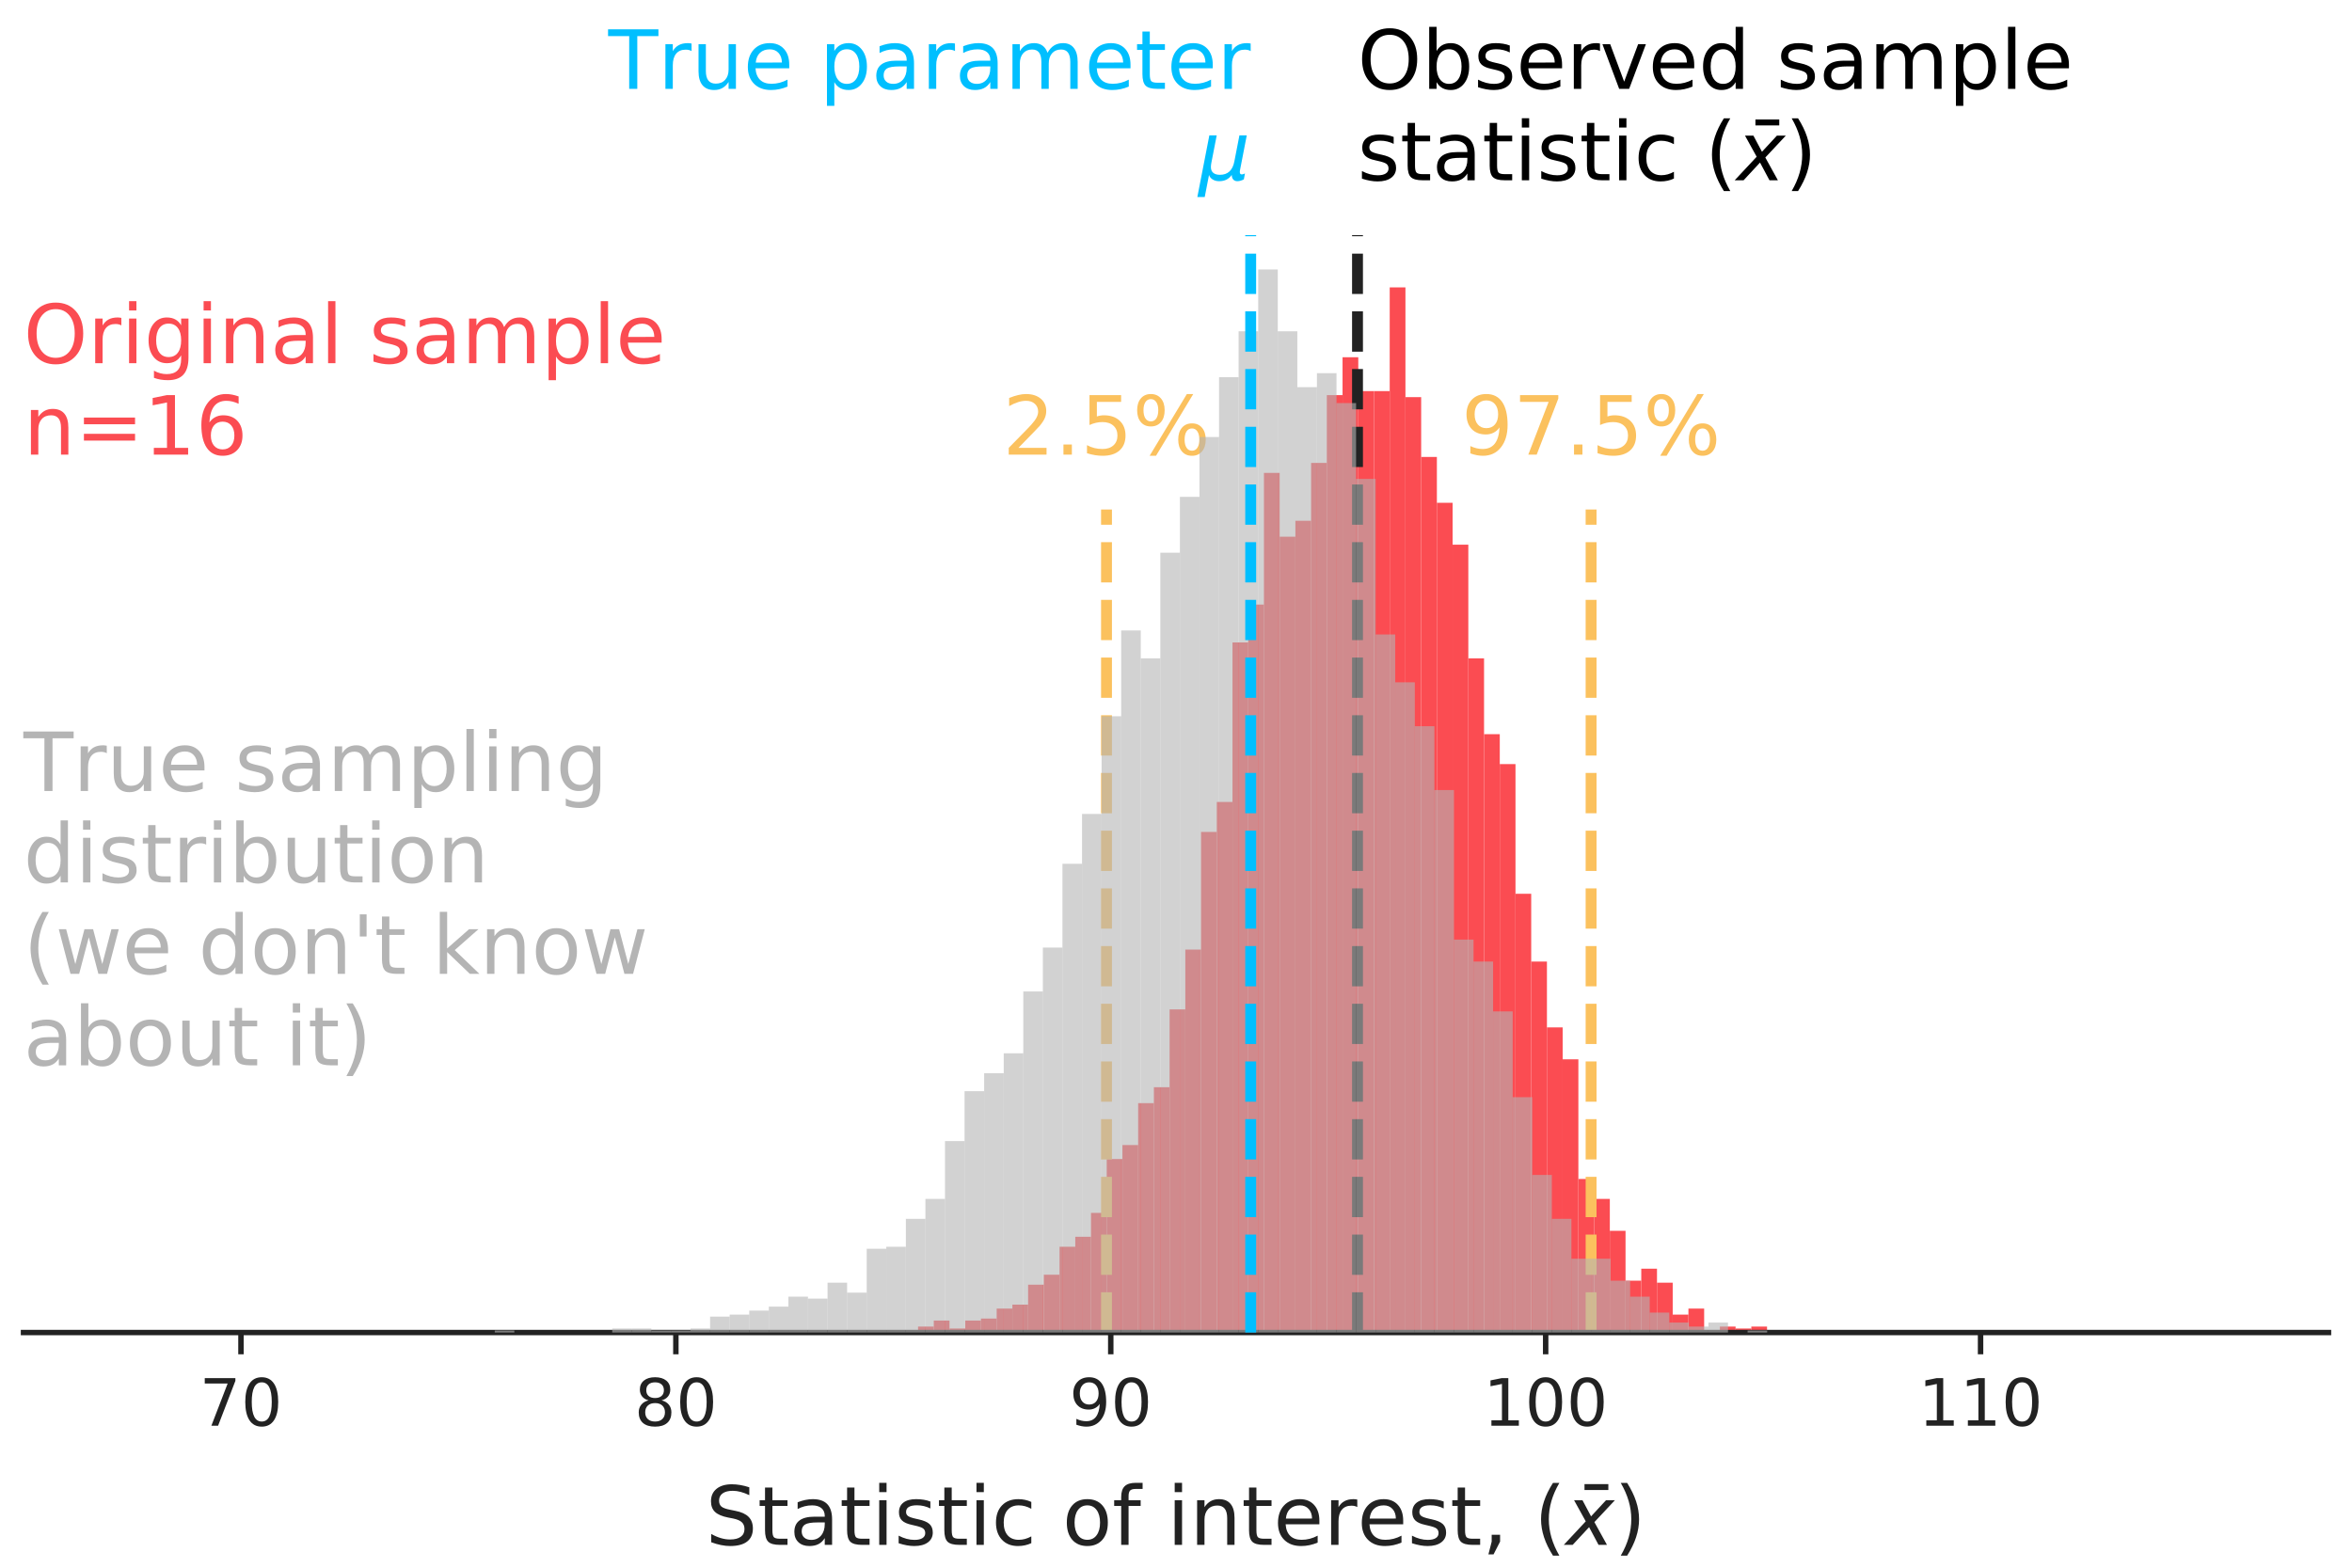 <?xml version="1.0" encoding="utf-8" standalone="no"?>
<!DOCTYPE svg PUBLIC "-//W3C//DTD SVG 1.1//EN"
  "http://www.w3.org/Graphics/SVG/1.1/DTD/svg11.dtd">
<!-- Created with matplotlib (http://matplotlib.org/) -->
<svg height="288pt" version="1.1" viewBox="0 0 432 288" width="432pt" xmlns="http://www.w3.org/2000/svg" xmlns:xlink="http://www.w3.org/1999/xlink">
 <defs>
  <style type="text/css">
*{stroke-linecap:butt;stroke-linejoin:round;}
  </style>
 </defs>
 <g id="figure_1">
  <g id="patch_1">
   <path d="M 0 288 
L 432 288 
L 432 0 
L 0 0 
z
" style="fill:none;"/>
  </g>
  <g id="axes_1">
   <g id="patch_2">
    <path d="M 4.32 244.8 
L 427.68 244.8 
L 427.68 43.2 
L 4.32 43.2 
z
" style="fill:none;"/>
   </g>
   <g id="patch_3">
    <path clip-path="url(#p4eb3bd56d0)" d="M 168.623 244.8 
L 171.511 244.8 
L 171.511 243.701 
L 168.623 243.701 
z
" style="fill:#fb4c52;"/>
   </g>
   <g id="patch_4">
    <path clip-path="url(#p4eb3bd56d0)" d="M 171.511 244.8 
L 174.399 244.8 
L 174.399 242.602 
L 171.511 242.602 
z
" style="fill:#fb4c52;"/>
   </g>
   <g id="patch_5">
    <path clip-path="url(#p4eb3bd56d0)" d="M 174.399 244.8 
L 177.286 244.8 
L 177.286 244.067 
L 174.399 244.067 
z
" style="fill:#fb4c52;"/>
   </g>
   <g id="patch_6">
    <path clip-path="url(#p4eb3bd56d0)" d="M 177.286 244.8 
L 180.174 244.8 
L 180.174 242.602 
L 177.286 242.602 
z
" style="fill:#fb4c52;"/>
   </g>
   <g id="patch_7">
    <path clip-path="url(#p4eb3bd56d0)" d="M 180.174 244.8 
L 183.062 244.8 
L 183.062 242.235 
L 180.174 242.235 
z
" style="fill:#fb4c52;"/>
   </g>
   <g id="patch_8">
    <path clip-path="url(#p4eb3bd56d0)" d="M 183.062 244.8 
L 185.949 244.8 
L 185.949 240.403 
L 183.062 240.403 
z
" style="fill:#fb4c52;"/>
   </g>
   <g id="patch_9">
    <path clip-path="url(#p4eb3bd56d0)" d="M 185.949 244.8 
L 188.837 244.8 
L 188.837 239.67 
L 185.949 239.67 
z
" style="fill:#fb4c52;"/>
   </g>
   <g id="patch_10">
    <path clip-path="url(#p4eb3bd56d0)" d="M 188.837 244.8 
L 191.725 244.8 
L 191.725 236.006 
L 188.837 236.006 
z
" style="fill:#fb4c52;"/>
   </g>
   <g id="patch_11">
    <path clip-path="url(#p4eb3bd56d0)" d="M 191.725 244.8 
L 194.613 244.8 
L 194.613 234.174 
L 191.725 234.174 
z
" style="fill:#fb4c52;"/>
   </g>
   <g id="patch_12">
    <path clip-path="url(#p4eb3bd56d0)" d="M 194.613 244.8 
L 197.5 244.8 
L 197.5 229.044 
L 194.613 229.044 
z
" style="fill:#fb4c52;"/>
   </g>
   <g id="patch_13">
    <path clip-path="url(#p4eb3bd56d0)" d="M 197.5 244.8 
L 200.388 244.8 
L 200.388 227.212 
L 197.5 227.212 
z
" style="fill:#fb4c52;"/>
   </g>
   <g id="patch_14">
    <path clip-path="url(#p4eb3bd56d0)" d="M 200.388 244.8 
L 203.276 244.8 
L 203.276 222.815 
L 200.388 222.815 
z
" style="fill:#fb4c52;"/>
   </g>
   <g id="patch_15">
    <path clip-path="url(#p4eb3bd56d0)" d="M 203.276 244.8 
L 206.163 244.8 
L 206.163 212.922 
L 203.276 212.922 
z
" style="fill:#fb4c52;"/>
   </g>
   <g id="patch_16">
    <path clip-path="url(#p4eb3bd56d0)" d="M 206.163 244.8 
L 209.051 244.8 
L 209.051 210.357 
L 206.163 210.357 
z
" style="fill:#fb4c52;"/>
   </g>
   <g id="patch_17">
    <path clip-path="url(#p4eb3bd56d0)" d="M 209.051 244.8 
L 211.939 244.8 
L 211.939 202.663 
L 209.051 202.663 
z
" style="fill:#fb4c52;"/>
   </g>
   <g id="patch_18">
    <path clip-path="url(#p4eb3bd56d0)" d="M 211.939 244.8 
L 214.826 244.8 
L 214.826 199.731 
L 211.939 199.731 
z
" style="fill:#fb4c52;"/>
   </g>
   <g id="patch_19">
    <path clip-path="url(#p4eb3bd56d0)" d="M 214.826 244.8 
L 217.714 244.8 
L 217.714 185.441 
L 214.826 185.441 
z
" style="fill:#fb4c52;"/>
   </g>
   <g id="patch_20">
    <path clip-path="url(#p4eb3bd56d0)" d="M 217.714 244.8 
L 220.602 244.8 
L 220.602 174.449 
L 217.714 174.449 
z
" style="fill:#fb4c52;"/>
   </g>
   <g id="patch_21">
    <path clip-path="url(#p4eb3bd56d0)" d="M 220.602 244.8 
L 223.489 244.8 
L 223.489 152.831 
L 220.602 152.831 
z
" style="fill:#fb4c52;"/>
   </g>
   <g id="patch_22">
    <path clip-path="url(#p4eb3bd56d0)" d="M 223.489 244.8 
L 226.377 244.8 
L 226.377 147.334 
L 223.489 147.334 
z
" style="fill:#fb4c52;"/>
   </g>
   <g id="patch_23">
    <path clip-path="url(#p4eb3bd56d0)" d="M 226.377 244.8 
L 229.265 244.8 
L 229.265 118.021 
L 226.377 118.021 
z
" style="fill:#fb4c52;"/>
   </g>
   <g id="patch_24">
    <path clip-path="url(#p4eb3bd56d0)" d="M 229.265 244.8 
L 232.152 244.8 
L 232.152 111.06 
L 229.265 111.06 
z
" style="fill:#fb4c52;"/>
   </g>
   <g id="patch_25">
    <path clip-path="url(#p4eb3bd56d0)" d="M 232.152 244.8 
L 235.04 244.8 
L 235.04 86.876 
L 232.152 86.876 
z
" style="fill:#fb4c52;"/>
   </g>
   <g id="patch_26">
    <path clip-path="url(#p4eb3bd56d0)" d="M 235.04 244.8 
L 237.928 244.8 
L 237.928 98.602 
L 235.04 98.602 
z
" style="fill:#fb4c52;"/>
   </g>
   <g id="patch_27">
    <path clip-path="url(#p4eb3bd56d0)" d="M 237.928 244.8 
L 240.816 244.8 
L 240.816 95.67 
L 237.928 95.67 
z
" style="fill:#fb4c52;"/>
   </g>
   <g id="patch_28">
    <path clip-path="url(#p4eb3bd56d0)" d="M 240.816 244.8 
L 243.703 244.8 
L 243.703 85.044 
L 240.816 85.044 
z
" style="fill:#fb4c52;"/>
   </g>
   <g id="patch_29">
    <path clip-path="url(#p4eb3bd56d0)" d="M 243.703 244.8 
L 246.591 244.8 
L 246.591 72.586 
L 243.703 72.586 
z
" style="fill:#fb4c52;"/>
   </g>
   <g id="patch_30">
    <path clip-path="url(#p4eb3bd56d0)" d="M 246.591 244.8 
L 249.479 244.8 
L 249.479 65.624 
L 246.591 65.624 
z
" style="fill:#fb4c52;"/>
   </g>
   <g id="patch_31">
    <path clip-path="url(#p4eb3bd56d0)" d="M 249.479 244.8 
L 252.366 244.8 
L 252.366 71.853 
L 249.479 71.853 
z
" style="fill:#fb4c52;"/>
   </g>
   <g id="patch_32">
    <path clip-path="url(#p4eb3bd56d0)" d="M 252.366 244.8 
L 255.254 244.8 
L 255.254 71.853 
L 252.366 71.853 
z
" style="fill:#fb4c52;"/>
   </g>
   <g id="patch_33">
    <path clip-path="url(#p4eb3bd56d0)" d="M 255.254 244.8 
L 258.142 244.8 
L 258.142 52.8 
L 255.254 52.8 
z
" style="fill:#fb4c52;"/>
   </g>
   <g id="patch_34">
    <path clip-path="url(#p4eb3bd56d0)" d="M 258.142 244.8 
L 261.029 244.8 
L 261.029 72.953 
L 258.142 72.953 
z
" style="fill:#fb4c52;"/>
   </g>
   <g id="patch_35">
    <path clip-path="url(#p4eb3bd56d0)" d="M 261.029 244.8 
L 263.917 244.8 
L 263.917 83.945 
L 261.029 83.945 
z
" style="fill:#fb4c52;"/>
   </g>
   <g id="patch_36">
    <path clip-path="url(#p4eb3bd56d0)" d="M 263.917 244.8 
L 266.805 244.8 
L 266.805 92.373 
L 263.917 92.373 
z
" style="fill:#fb4c52;"/>
   </g>
   <g id="patch_37">
    <path clip-path="url(#p4eb3bd56d0)" d="M 266.805 244.8 
L 269.692 244.8 
L 269.692 100.067 
L 266.805 100.067 
z
" style="fill:#fb4c52;"/>
   </g>
   <g id="patch_38">
    <path clip-path="url(#p4eb3bd56d0)" d="M 269.692 244.8 
L 272.58 244.8 
L 272.58 120.953 
L 269.692 120.953 
z
" style="fill:#fb4c52;"/>
   </g>
   <g id="patch_39">
    <path clip-path="url(#p4eb3bd56d0)" d="M 272.58 244.8 
L 275.468 244.8 
L 275.468 134.876 
L 272.58 134.876 
z
" style="fill:#fb4c52;"/>
   </g>
   <g id="patch_40">
    <path clip-path="url(#p4eb3bd56d0)" d="M 275.468 244.8 
L 278.356 244.8 
L 278.356 140.373 
L 275.468 140.373 
z
" style="fill:#fb4c52;"/>
   </g>
   <g id="patch_41">
    <path clip-path="url(#p4eb3bd56d0)" d="M 278.356 244.8 
L 281.243 244.8 
L 281.243 164.189 
L 278.356 164.189 
z
" style="fill:#fb4c52;"/>
   </g>
   <g id="patch_42">
    <path clip-path="url(#p4eb3bd56d0)" d="M 281.243 244.8 
L 284.131 244.8 
L 284.131 176.647 
L 281.243 176.647 
z
" style="fill:#fb4c52;"/>
   </g>
   <g id="patch_43">
    <path clip-path="url(#p4eb3bd56d0)" d="M 284.131 244.8 
L 287.019 244.8 
L 287.019 188.739 
L 284.131 188.739 
z
" style="fill:#fb4c52;"/>
   </g>
   <g id="patch_44">
    <path clip-path="url(#p4eb3bd56d0)" d="M 287.019 244.8 
L 289.906 244.8 
L 289.906 194.602 
L 287.019 194.602 
z
" style="fill:#fb4c52;"/>
   </g>
   <g id="patch_45">
    <path clip-path="url(#p4eb3bd56d0)" d="M 289.906 244.8 
L 292.794 244.8 
L 292.794 216.586 
L 289.906 216.586 
z
" style="fill:#fb4c52;"/>
   </g>
   <g id="patch_46">
    <path clip-path="url(#p4eb3bd56d0)" d="M 292.794 244.8 
L 295.682 244.8 
L 295.682 220.25 
L 292.794 220.25 
z
" style="fill:#fb4c52;"/>
   </g>
   <g id="patch_47">
    <path clip-path="url(#p4eb3bd56d0)" d="M 295.682 244.8 
L 298.569 244.8 
L 298.569 226.113 
L 295.682 226.113 
z
" style="fill:#fb4c52;"/>
   </g>
   <g id="patch_48">
    <path clip-path="url(#p4eb3bd56d0)" d="M 298.569 244.8 
L 301.457 244.8 
L 301.457 235.273 
L 298.569 235.273 
z
" style="fill:#fb4c52;"/>
   </g>
   <g id="patch_49">
    <path clip-path="url(#p4eb3bd56d0)" d="M 301.457 244.8 
L 304.345 244.8 
L 304.345 233.075 
L 301.457 233.075 
z
" style="fill:#fb4c52;"/>
   </g>
   <g id="patch_50">
    <path clip-path="url(#p4eb3bd56d0)" d="M 304.345 244.8 
L 307.232 244.8 
L 307.232 235.64 
L 304.345 235.64 
z
" style="fill:#fb4c52;"/>
   </g>
   <g id="patch_51">
    <path clip-path="url(#p4eb3bd56d0)" d="M 307.232 244.8 
L 310.12 244.8 
L 310.12 241.502 
L 307.232 241.502 
z
" style="fill:#fb4c52;"/>
   </g>
   <g id="patch_52">
    <path clip-path="url(#p4eb3bd56d0)" d="M 310.12 244.8 
L 313.008 244.8 
L 313.008 240.403 
L 310.12 240.403 
z
" style="fill:#fb4c52;"/>
   </g>
   <g id="patch_53">
    <path clip-path="url(#p4eb3bd56d0)" d="M 313.008 244.8 
L 315.895 244.8 
L 315.895 244.8 
L 313.008 244.8 
z
" style="fill:#fb4c52;"/>
   </g>
   <g id="patch_54">
    <path clip-path="url(#p4eb3bd56d0)" d="M 315.895 244.8 
L 318.783 244.8 
L 318.783 243.701 
L 315.895 243.701 
z
" style="fill:#fb4c52;"/>
   </g>
   <g id="patch_55">
    <path clip-path="url(#p4eb3bd56d0)" d="M 318.783 244.8 
L 321.671 244.8 
L 321.671 244.067 
L 318.783 244.067 
z
" style="fill:#fb4c52;"/>
   </g>
   <g id="patch_56">
    <path clip-path="url(#p4eb3bd56d0)" d="M 321.671 244.8 
L 324.559 244.8 
L 324.559 243.701 
L 321.671 243.701 
z
" style="fill:#fb4c52;"/>
   </g>
   <g id="matplotlib.axis_1">
    <g id="xtick_1">
     <g id="line2d_1">
      <defs>
       <path d="M 0 0 
L 0 4 
" id="md13c130270" style="stroke:#222222;"/>
      </defs>
      <g>
       <use style="fill:#222222;stroke:#222222;" x="44.26" xlink:href="#md13c130270" y="244.8"/>
      </g>
     </g>
     <g id="text_1">
      <!-- 70 -->
      <defs>
       <path d="M 8.203 72.906 
L 55.078 72.906 
L 55.078 68.703 
L 28.609 0 
L 18.312 0 
L 43.219 64.594 
L 8.203 64.594 
z
" id="DejaVuSans-37"/>
       <path d="M 31.781 66.406 
Q 24.172 66.406 20.328 58.906 
Q 16.5 51.422 16.5 36.375 
Q 16.5 21.391 20.328 13.891 
Q 24.172 6.391 31.781 6.391 
Q 39.453 6.391 43.281 13.891 
Q 47.125 21.391 47.125 36.375 
Q 47.125 51.422 43.281 58.906 
Q 39.453 66.406 31.781 66.406 
z
M 31.781 74.219 
Q 44.047 74.219 50.516 64.516 
Q 56.984 54.828 56.984 36.375 
Q 56.984 17.969 50.516 8.266 
Q 44.047 -1.422 31.781 -1.422 
Q 19.531 -1.422 13.062 8.266 
Q 6.594 17.969 6.594 36.375 
Q 6.594 54.828 13.062 64.516 
Q 19.531 74.219 31.781 74.219 
z
" id="DejaVuSans-30"/>
      </defs>
      <g style="fill:#222222;" transform="translate(36.625 261.918)scale(0.12 -0.12)">
       <use xlink:href="#DejaVuSans-37"/>
       <use x="63.623" xlink:href="#DejaVuSans-30"/>
      </g>
     </g>
    </g>
    <g id="xtick_2">
     <g id="line2d_2">
      <g>
       <use style="fill:#222222;stroke:#222222;" x="124.139" xlink:href="#md13c130270" y="244.8"/>
      </g>
     </g>
     <g id="text_2">
      <!-- 80 -->
      <defs>
       <path d="M 31.781 34.625 
Q 24.75 34.625 20.719 30.859 
Q 16.703 27.094 16.703 20.516 
Q 16.703 13.922 20.719 10.156 
Q 24.75 6.391 31.781 6.391 
Q 38.812 6.391 42.859 10.172 
Q 46.922 13.969 46.922 20.516 
Q 46.922 27.094 42.891 30.859 
Q 38.875 34.625 31.781 34.625 
z
M 21.922 38.812 
Q 15.578 40.375 12.031 44.719 
Q 8.5 49.078 8.5 55.328 
Q 8.5 64.062 14.719 69.141 
Q 20.953 74.219 31.781 74.219 
Q 42.672 74.219 48.875 69.141 
Q 55.078 64.062 55.078 55.328 
Q 55.078 49.078 51.531 44.719 
Q 48 40.375 41.703 38.812 
Q 48.828 37.156 52.797 32.312 
Q 56.781 27.484 56.781 20.516 
Q 56.781 9.906 50.312 4.234 
Q 43.844 -1.422 31.781 -1.422 
Q 19.734 -1.422 13.25 4.234 
Q 6.781 9.906 6.781 20.516 
Q 6.781 27.484 10.781 32.312 
Q 14.797 37.156 21.922 38.812 
z
M 18.312 54.391 
Q 18.312 48.734 21.844 45.562 
Q 25.391 42.391 31.781 42.391 
Q 38.141 42.391 41.719 45.562 
Q 45.312 48.734 45.312 54.391 
Q 45.312 60.062 41.719 63.234 
Q 38.141 66.406 31.781 66.406 
Q 25.391 66.406 21.844 63.234 
Q 18.312 60.062 18.312 54.391 
z
" id="DejaVuSans-38"/>
      </defs>
      <g style="fill:#222222;" transform="translate(116.504 261.918)scale(0.12 -0.12)">
       <use xlink:href="#DejaVuSans-38"/>
       <use x="63.623" xlink:href="#DejaVuSans-30"/>
      </g>
     </g>
    </g>
    <g id="xtick_3">
     <g id="line2d_3">
      <g>
       <use style="fill:#222222;stroke:#222222;" x="204.018" xlink:href="#md13c130270" y="244.8"/>
      </g>
     </g>
     <g id="text_3">
      <!-- 90 -->
      <defs>
       <path d="M 10.984 1.516 
L 10.984 10.5 
Q 14.703 8.734 18.5 7.812 
Q 22.312 6.891 25.984 6.891 
Q 35.75 6.891 40.891 13.453 
Q 46.047 20.016 46.781 33.406 
Q 43.953 29.203 39.594 26.953 
Q 35.25 24.703 29.984 24.703 
Q 19.047 24.703 12.672 31.312 
Q 6.297 37.938 6.297 49.422 
Q 6.297 60.641 12.938 67.422 
Q 19.578 74.219 30.609 74.219 
Q 43.266 74.219 49.922 64.516 
Q 56.594 54.828 56.594 36.375 
Q 56.594 19.141 48.406 8.859 
Q 40.234 -1.422 26.422 -1.422 
Q 22.703 -1.422 18.891 -0.688 
Q 15.094 0.047 10.984 1.516 
z
M 30.609 32.422 
Q 37.25 32.422 41.125 36.953 
Q 45.016 41.5 45.016 49.422 
Q 45.016 57.281 41.125 61.844 
Q 37.25 66.406 30.609 66.406 
Q 23.969 66.406 20.094 61.844 
Q 16.219 57.281 16.219 49.422 
Q 16.219 41.5 20.094 36.953 
Q 23.969 32.422 30.609 32.422 
z
" id="DejaVuSans-39"/>
      </defs>
      <g style="fill:#222222;" transform="translate(196.383 261.918)scale(0.12 -0.12)">
       <use xlink:href="#DejaVuSans-39"/>
       <use x="63.623" xlink:href="#DejaVuSans-30"/>
      </g>
     </g>
    </g>
    <g id="xtick_4">
     <g id="line2d_4">
      <g>
       <use style="fill:#222222;stroke:#222222;" x="283.897" xlink:href="#md13c130270" y="244.8"/>
      </g>
     </g>
     <g id="text_4">
      <!-- 100 -->
      <defs>
       <path d="M 12.406 8.297 
L 28.516 8.297 
L 28.516 63.922 
L 10.984 60.406 
L 10.984 69.391 
L 28.422 72.906 
L 38.281 72.906 
L 38.281 8.297 
L 54.391 8.297 
L 54.391 0 
L 12.406 0 
z
" id="DejaVuSans-31"/>
      </defs>
      <g style="fill:#222222;" transform="translate(272.445 261.918)scale(0.12 -0.12)">
       <use xlink:href="#DejaVuSans-31"/>
       <use x="63.623" xlink:href="#DejaVuSans-30"/>
       <use x="127.246" xlink:href="#DejaVuSans-30"/>
      </g>
     </g>
    </g>
    <g id="xtick_5">
     <g id="line2d_5">
      <g>
       <use style="fill:#222222;stroke:#222222;" x="363.777" xlink:href="#md13c130270" y="244.8"/>
      </g>
     </g>
     <g id="text_5">
      <!-- 110 -->
      <g style="fill:#222222;" transform="translate(352.324 261.918)scale(0.12 -0.12)">
       <use xlink:href="#DejaVuSans-31"/>
       <use x="63.623" xlink:href="#DejaVuSans-31"/>
       <use x="127.246" xlink:href="#DejaVuSans-30"/>
      </g>
     </g>
    </g>
    <g id="text_6">
     <!-- Statistic of interest, ($\bar{x}$) -->
     <defs>
      <path d="M 53.516 70.516 
L 53.516 60.891 
Q 47.906 63.578 42.922 64.891 
Q 37.938 66.219 33.297 66.219 
Q 25.25 66.219 20.875 63.094 
Q 16.5 59.969 16.5 54.203 
Q 16.5 49.359 19.406 46.891 
Q 22.312 44.438 30.422 42.922 
L 36.375 41.703 
Q 47.406 39.594 52.656 34.297 
Q 57.906 29 57.906 20.125 
Q 57.906 9.516 50.797 4.047 
Q 43.703 -1.422 29.984 -1.422 
Q 24.812 -1.422 18.969 -0.25 
Q 13.141 0.922 6.891 3.219 
L 6.891 13.375 
Q 12.891 10.016 18.656 8.297 
Q 24.422 6.594 29.984 6.594 
Q 38.422 6.594 43.016 9.906 
Q 47.609 13.234 47.609 19.391 
Q 47.609 24.75 44.312 27.781 
Q 41.016 30.812 33.5 32.328 
L 27.484 33.5 
Q 16.453 35.688 11.516 40.375 
Q 6.594 45.062 6.594 53.422 
Q 6.594 63.094 13.406 68.656 
Q 20.219 74.219 32.172 74.219 
Q 37.312 74.219 42.625 73.281 
Q 47.953 72.359 53.516 70.516 
z
" id="DejaVuSans-53"/>
      <path d="M 18.312 70.219 
L 18.312 54.688 
L 36.812 54.688 
L 36.812 47.703 
L 18.312 47.703 
L 18.312 18.016 
Q 18.312 11.328 20.141 9.422 
Q 21.969 7.516 27.594 7.516 
L 36.812 7.516 
L 36.812 0 
L 27.594 0 
Q 17.188 0 13.234 3.875 
Q 9.281 7.766 9.281 18.016 
L 9.281 47.703 
L 2.688 47.703 
L 2.688 54.688 
L 9.281 54.688 
L 9.281 70.219 
z
" id="DejaVuSans-74"/>
      <path d="M 34.281 27.484 
Q 23.391 27.484 19.188 25 
Q 14.984 22.516 14.984 16.5 
Q 14.984 11.719 18.141 8.906 
Q 21.297 6.109 26.703 6.109 
Q 34.188 6.109 38.703 11.406 
Q 43.219 16.703 43.219 25.484 
L 43.219 27.484 
z
M 52.203 31.203 
L 52.203 0 
L 43.219 0 
L 43.219 8.297 
Q 40.141 3.328 35.547 0.953 
Q 30.953 -1.422 24.312 -1.422 
Q 15.922 -1.422 10.953 3.297 
Q 6 8.016 6 15.922 
Q 6 25.141 12.172 29.828 
Q 18.359 34.516 30.609 34.516 
L 43.219 34.516 
L 43.219 35.406 
Q 43.219 41.609 39.141 45 
Q 35.062 48.391 27.688 48.391 
Q 23 48.391 18.547 47.266 
Q 14.109 46.141 10.016 43.891 
L 10.016 52.203 
Q 14.938 54.109 19.578 55.047 
Q 24.219 56 28.609 56 
Q 40.484 56 46.344 49.844 
Q 52.203 43.703 52.203 31.203 
z
" id="DejaVuSans-61"/>
      <path d="M 9.422 54.688 
L 18.406 54.688 
L 18.406 0 
L 9.422 0 
z
M 9.422 75.984 
L 18.406 75.984 
L 18.406 64.594 
L 9.422 64.594 
z
" id="DejaVuSans-69"/>
      <path d="M 44.281 53.078 
L 44.281 44.578 
Q 40.484 46.531 36.375 47.5 
Q 32.281 48.484 27.875 48.484 
Q 21.188 48.484 17.844 46.438 
Q 14.5 44.391 14.5 40.281 
Q 14.5 37.156 16.891 35.375 
Q 19.281 33.594 26.516 31.984 
L 29.594 31.297 
Q 39.156 29.25 43.188 25.516 
Q 47.219 21.781 47.219 15.094 
Q 47.219 7.469 41.188 3.016 
Q 35.156 -1.422 24.609 -1.422 
Q 20.219 -1.422 15.453 -0.562 
Q 10.688 0.297 5.422 2 
L 5.422 11.281 
Q 10.406 8.688 15.234 7.391 
Q 20.062 6.109 24.812 6.109 
Q 31.156 6.109 34.562 8.281 
Q 37.984 10.453 37.984 14.406 
Q 37.984 18.062 35.516 20.016 
Q 33.062 21.969 24.703 23.781 
L 21.578 24.516 
Q 13.234 26.266 9.516 29.906 
Q 5.812 33.547 5.812 39.891 
Q 5.812 47.609 11.281 51.797 
Q 16.75 56 26.812 56 
Q 31.781 56 36.172 55.266 
Q 40.578 54.547 44.281 53.078 
z
" id="DejaVuSans-73"/>
      <path d="M 48.781 52.594 
L 48.781 44.188 
Q 44.969 46.297 41.141 47.344 
Q 37.312 48.391 33.406 48.391 
Q 24.656 48.391 19.812 42.844 
Q 14.984 37.312 14.984 27.297 
Q 14.984 17.281 19.812 11.734 
Q 24.656 6.203 33.406 6.203 
Q 37.312 6.203 41.141 7.25 
Q 44.969 8.297 48.781 10.406 
L 48.781 2.094 
Q 45.016 0.344 40.984 -0.531 
Q 36.969 -1.422 32.422 -1.422 
Q 20.062 -1.422 12.781 6.344 
Q 5.516 14.109 5.516 27.297 
Q 5.516 40.672 12.859 48.328 
Q 20.219 56 33.016 56 
Q 37.156 56 41.109 55.141 
Q 45.062 54.297 48.781 52.594 
z
" id="DejaVuSans-63"/>
      <path id="DejaVuSans-20"/>
      <path d="M 30.609 48.391 
Q 23.391 48.391 19.188 42.75 
Q 14.984 37.109 14.984 27.297 
Q 14.984 17.484 19.156 11.844 
Q 23.344 6.203 30.609 6.203 
Q 37.797 6.203 41.984 11.859 
Q 46.188 17.531 46.188 27.297 
Q 46.188 37.016 41.984 42.703 
Q 37.797 48.391 30.609 48.391 
z
M 30.609 56 
Q 42.328 56 49.016 48.375 
Q 55.719 40.766 55.719 27.297 
Q 55.719 13.875 49.016 6.219 
Q 42.328 -1.422 30.609 -1.422 
Q 18.844 -1.422 12.172 6.219 
Q 5.516 13.875 5.516 27.297 
Q 5.516 40.766 12.172 48.375 
Q 18.844 56 30.609 56 
z
" id="DejaVuSans-6f"/>
      <path d="M 37.109 75.984 
L 37.109 68.5 
L 28.516 68.5 
Q 23.688 68.5 21.797 66.547 
Q 19.922 64.594 19.922 59.516 
L 19.922 54.688 
L 34.719 54.688 
L 34.719 47.703 
L 19.922 47.703 
L 19.922 0 
L 10.891 0 
L 10.891 47.703 
L 2.297 47.703 
L 2.297 54.688 
L 10.891 54.688 
L 10.891 58.5 
Q 10.891 67.625 15.141 71.797 
Q 19.391 75.984 28.609 75.984 
z
" id="DejaVuSans-66"/>
      <path d="M 54.891 33.016 
L 54.891 0 
L 45.906 0 
L 45.906 32.719 
Q 45.906 40.484 42.875 44.328 
Q 39.844 48.188 33.797 48.188 
Q 26.516 48.188 22.312 43.547 
Q 18.109 38.922 18.109 30.906 
L 18.109 0 
L 9.078 0 
L 9.078 54.688 
L 18.109 54.688 
L 18.109 46.188 
Q 21.344 51.125 25.703 53.562 
Q 30.078 56 35.797 56 
Q 45.219 56 50.047 50.172 
Q 54.891 44.344 54.891 33.016 
z
" id="DejaVuSans-6e"/>
      <path d="M 56.203 29.594 
L 56.203 25.203 
L 14.891 25.203 
Q 15.484 15.922 20.484 11.062 
Q 25.484 6.203 34.422 6.203 
Q 39.594 6.203 44.453 7.469 
Q 49.312 8.734 54.109 11.281 
L 54.109 2.781 
Q 49.266 0.734 44.188 -0.344 
Q 39.109 -1.422 33.891 -1.422 
Q 20.797 -1.422 13.156 6.188 
Q 5.516 13.812 5.516 26.812 
Q 5.516 40.234 12.766 48.109 
Q 20.016 56 32.328 56 
Q 43.359 56 49.781 48.891 
Q 56.203 41.797 56.203 29.594 
z
M 47.219 32.234 
Q 47.125 39.594 43.094 43.984 
Q 39.062 48.391 32.422 48.391 
Q 24.906 48.391 20.391 44.141 
Q 15.875 39.891 15.188 32.172 
z
" id="DejaVuSans-65"/>
      <path d="M 41.109 46.297 
Q 39.594 47.172 37.812 47.578 
Q 36.031 48 33.891 48 
Q 26.266 48 22.188 43.047 
Q 18.109 38.094 18.109 28.812 
L 18.109 0 
L 9.078 0 
L 9.078 54.688 
L 18.109 54.688 
L 18.109 46.188 
Q 20.953 51.172 25.484 53.578 
Q 30.031 56 36.531 56 
Q 37.453 56 38.578 55.875 
Q 39.703 55.766 41.062 55.516 
z
" id="DejaVuSans-72"/>
      <path d="M 11.719 12.406 
L 22.016 12.406 
L 22.016 4 
L 14.016 -11.625 
L 7.719 -11.625 
L 11.719 4 
z
" id="DejaVuSans-2c"/>
      <path d="M 31 75.875 
Q 24.469 64.656 21.281 53.656 
Q 18.109 42.672 18.109 31.391 
Q 18.109 20.125 21.312 9.062 
Q 24.516 -2 31 -13.188 
L 23.188 -13.188 
Q 15.875 -1.703 12.234 9.375 
Q 8.594 20.453 8.594 31.391 
Q 8.594 42.281 12.203 53.312 
Q 15.828 64.359 23.188 75.875 
z
" id="DejaVuSans-28"/>
      <path d="M -39.344 74.516 
L -10.156 74.516 
L -10.156 67.281 
L -39.344 67.281 
z
" id="DejaVuSans-304"/>
      <path d="M 60.016 54.688 
L 34.906 27.875 
L 50.297 0 
L 39.984 0 
L 28.422 21.688 
L 8.297 0 
L -2.594 0 
L 24.312 28.812 
L 10.016 54.688 
L 20.312 54.688 
L 30.812 34.906 
L 49.125 54.688 
z
" id="DejaVuSans-Oblique-78"/>
      <path d="M 8.016 75.875 
L 15.828 75.875 
Q 23.141 64.359 26.781 53.312 
Q 30.422 42.281 30.422 31.391 
Q 30.422 20.453 26.781 9.375 
Q 23.141 -1.703 15.828 -13.188 
L 8.016 -13.188 
Q 14.5 -2 17.703 9.062 
Q 20.906 20.125 20.906 31.391 
Q 20.906 42.672 17.703 53.656 
Q 14.5 64.656 8.016 75.875 
z
" id="DejaVuSans-29"/>
     </defs>
     <g style="fill:#222222;" transform="translate(129.6 283.811)scale(0.15 -0.15)">
      <use transform="translate(0 0.016)" xlink:href="#DejaVuSans-53"/>
      <use transform="translate(63.477 0.016)" xlink:href="#DejaVuSans-74"/>
      <use transform="translate(102.686 0.016)" xlink:href="#DejaVuSans-61"/>
      <use transform="translate(163.965 0.016)" xlink:href="#DejaVuSans-74"/>
      <use transform="translate(203.174 0.016)" xlink:href="#DejaVuSans-69"/>
      <use transform="translate(230.957 0.016)" xlink:href="#DejaVuSans-73"/>
      <use transform="translate(283.057 0.016)" xlink:href="#DejaVuSans-74"/>
      <use transform="translate(322.266 0.016)" xlink:href="#DejaVuSans-69"/>
      <use transform="translate(350.049 0.016)" xlink:href="#DejaVuSans-63"/>
      <use transform="translate(405.029 0.016)" xlink:href="#DejaVuSans-20"/>
      <use transform="translate(436.816 0.016)" xlink:href="#DejaVuSans-6f"/>
      <use transform="translate(497.998 0.016)" xlink:href="#DejaVuSans-66"/>
      <use transform="translate(533.203 0.016)" xlink:href="#DejaVuSans-20"/>
      <use transform="translate(564.99 0.016)" xlink:href="#DejaVuSans-69"/>
      <use transform="translate(592.773 0.016)" xlink:href="#DejaVuSans-6e"/>
      <use transform="translate(656.152 0.016)" xlink:href="#DejaVuSans-74"/>
      <use transform="translate(695.361 0.016)" xlink:href="#DejaVuSans-65"/>
      <use transform="translate(756.885 0.016)" xlink:href="#DejaVuSans-72"/>
      <use transform="translate(797.998 0.016)" xlink:href="#DejaVuSans-65"/>
      <use transform="translate(859.521 0.016)" xlink:href="#DejaVuSans-73"/>
      <use transform="translate(911.621 0.016)" xlink:href="#DejaVuSans-74"/>
      <use transform="translate(950.83 0.016)" xlink:href="#DejaVuSans-2c"/>
      <use transform="translate(982.617 0.016)" xlink:href="#DejaVuSans-20"/>
      <use transform="translate(1014.404 0.016)" xlink:href="#DejaVuSans-28"/>
      <use transform="translate(1115.557 -0.078)" xlink:href="#DejaVuSans-304"/>
      <use transform="translate(1053.418 0.016)" xlink:href="#DejaVuSans-Oblique-78"/>
      <use transform="translate(1112.598 0.016)" xlink:href="#DejaVuSans-29"/>
     </g>
    </g>
   </g>
   <g id="matplotlib.axis_2"/>
   <g id="line2d_6">
    <path clip-path="url(#p4eb3bd56d0)" d="M 203.235 244.8 
L 203.235 93.6 
" style="fill:none;stroke:#fbc15e;stroke-dasharray:7.4,3.2;stroke-dashoffset:0;stroke-width:2;"/>
   </g>
   <g id="line2d_7">
    <path clip-path="url(#p4eb3bd56d0)" d="M 292.241 244.8 
L 292.241 93.6 
" style="fill:none;stroke:#fbc15e;stroke-dasharray:7.4,3.2;stroke-dashoffset:0;stroke-width:2;"/>
   </g>
   <g id="line2d_8">
    <path clip-path="url(#p4eb3bd56d0)" d="M 249.338 244.8 
L 249.338 43.2 
" style="fill:none;stroke:#222222;stroke-dasharray:7.4,3.2;stroke-dashoffset:0;stroke-width:2;"/>
   </g>
   <g id="patch_57">
    <path d="M 4.32 244.8 
L 427.68 244.8 
" style="fill:none;stroke:#222222;stroke-linecap:square;stroke-linejoin:miter;"/>
   </g>
   <g id="text_7">
    <!-- 2.5% -->
    <defs>
     <path d="M 19.188 8.297 
L 53.609 8.297 
L 53.609 0 
L 7.328 0 
L 7.328 8.297 
Q 12.938 14.109 22.625 23.891 
Q 32.328 33.688 34.812 36.531 
Q 39.547 41.844 41.422 45.531 
Q 43.312 49.219 43.312 52.781 
Q 43.312 58.594 39.234 62.25 
Q 35.156 65.922 28.609 65.922 
Q 23.969 65.922 18.812 64.312 
Q 13.672 62.703 7.812 59.422 
L 7.812 69.391 
Q 13.766 71.781 18.938 73 
Q 24.125 74.219 28.422 74.219 
Q 39.75 74.219 46.484 68.547 
Q 53.219 62.891 53.219 53.422 
Q 53.219 48.922 51.531 44.891 
Q 49.859 40.875 45.406 35.406 
Q 44.188 33.984 37.641 27.219 
Q 31.109 20.453 19.188 8.297 
z
" id="DejaVuSans-32"/>
     <path d="M 10.688 12.406 
L 21 12.406 
L 21 0 
L 10.688 0 
z
" id="DejaVuSans-2e"/>
     <path d="M 10.797 72.906 
L 49.516 72.906 
L 49.516 64.594 
L 19.828 64.594 
L 19.828 46.734 
Q 21.969 47.469 24.109 47.828 
Q 26.266 48.188 28.422 48.188 
Q 40.625 48.188 47.75 41.5 
Q 54.891 34.812 54.891 23.391 
Q 54.891 11.625 47.562 5.094 
Q 40.234 -1.422 26.906 -1.422 
Q 22.312 -1.422 17.547 -0.641 
Q 12.797 0.141 7.719 1.703 
L 7.719 11.625 
Q 12.109 9.234 16.797 8.062 
Q 21.484 6.891 26.703 6.891 
Q 35.156 6.891 40.078 11.328 
Q 45.016 15.766 45.016 23.391 
Q 45.016 31 40.078 35.438 
Q 35.156 39.891 26.703 39.891 
Q 22.75 39.891 18.812 39.016 
Q 14.891 38.141 10.797 36.281 
z
" id="DejaVuSans-35"/>
     <path d="M 72.703 32.078 
Q 68.453 32.078 66.031 28.469 
Q 63.625 24.859 63.625 18.406 
Q 63.625 12.062 66.031 8.422 
Q 68.453 4.781 72.703 4.781 
Q 76.859 4.781 79.266 8.422 
Q 81.688 12.062 81.688 18.406 
Q 81.688 24.812 79.266 28.438 
Q 76.859 32.078 72.703 32.078 
z
M 72.703 38.281 
Q 80.422 38.281 84.953 32.906 
Q 89.5 27.547 89.5 18.406 
Q 89.5 9.281 84.938 3.922 
Q 80.375 -1.422 72.703 -1.422 
Q 64.891 -1.422 60.344 3.922 
Q 55.812 9.281 55.812 18.406 
Q 55.812 27.594 60.375 32.938 
Q 64.938 38.281 72.703 38.281 
z
M 22.312 68.016 
Q 18.109 68.016 15.688 64.375 
Q 13.281 60.75 13.281 54.391 
Q 13.281 47.953 15.672 44.328 
Q 18.062 40.719 22.312 40.719 
Q 26.562 40.719 28.969 44.328 
Q 31.391 47.953 31.391 54.391 
Q 31.391 60.688 28.953 64.344 
Q 26.516 68.016 22.312 68.016 
z
M 66.406 74.219 
L 74.219 74.219 
L 28.609 -1.422 
L 20.797 -1.422 
z
M 22.312 74.219 
Q 30.031 74.219 34.609 68.875 
Q 39.203 63.531 39.203 54.391 
Q 39.203 45.172 34.641 39.844 
Q 30.078 34.516 22.312 34.516 
Q 14.547 34.516 10.031 39.859 
Q 5.516 45.219 5.516 54.391 
Q 5.516 63.484 10.047 68.844 
Q 14.594 74.219 22.312 74.219 
z
" id="DejaVuSans-25"/>
    </defs>
    <g style="fill:#fbc15e;" transform="translate(184.181 83.52)scale(0.15 -0.15)">
     <use xlink:href="#DejaVuSans-32"/>
     <use x="63.623" xlink:href="#DejaVuSans-2e"/>
     <use x="95.41" xlink:href="#DejaVuSans-35"/>
     <use x="159.033" xlink:href="#DejaVuSans-25"/>
    </g>
   </g>
   <g id="text_8">
    <!-- 97.5% -->
    <g style="fill:#fbc15e;" transform="translate(268.416 83.52)scale(0.15 -0.15)">
     <use xlink:href="#DejaVuSans-39"/>
     <use x="63.623" xlink:href="#DejaVuSans-37"/>
     <use x="127.246" xlink:href="#DejaVuSans-2e"/>
     <use x="159.033" xlink:href="#DejaVuSans-35"/>
     <use x="222.656" xlink:href="#DejaVuSans-25"/>
    </g>
   </g>
   <g id="text_9">
    <!-- Observed sample -->
    <defs>
     <path d="M 39.406 66.219 
Q 28.656 66.219 22.328 58.203 
Q 16.016 50.203 16.016 36.375 
Q 16.016 22.609 22.328 14.594 
Q 28.656 6.594 39.406 6.594 
Q 50.141 6.594 56.422 14.594 
Q 62.703 22.609 62.703 36.375 
Q 62.703 50.203 56.422 58.203 
Q 50.141 66.219 39.406 66.219 
z
M 39.406 74.219 
Q 54.734 74.219 63.906 63.938 
Q 73.094 53.656 73.094 36.375 
Q 73.094 19.141 63.906 8.859 
Q 54.734 -1.422 39.406 -1.422 
Q 24.031 -1.422 14.812 8.828 
Q 5.609 19.094 5.609 36.375 
Q 5.609 53.656 14.812 63.938 
Q 24.031 74.219 39.406 74.219 
z
" id="DejaVuSans-4f"/>
     <path d="M 48.688 27.297 
Q 48.688 37.203 44.609 42.844 
Q 40.531 48.484 33.406 48.484 
Q 26.266 48.484 22.188 42.844 
Q 18.109 37.203 18.109 27.297 
Q 18.109 17.391 22.188 11.75 
Q 26.266 6.109 33.406 6.109 
Q 40.531 6.109 44.609 11.75 
Q 48.688 17.391 48.688 27.297 
z
M 18.109 46.391 
Q 20.953 51.266 25.266 53.625 
Q 29.594 56 35.594 56 
Q 45.562 56 51.781 48.094 
Q 58.016 40.188 58.016 27.297 
Q 58.016 14.406 51.781 6.484 
Q 45.562 -1.422 35.594 -1.422 
Q 29.594 -1.422 25.266 0.953 
Q 20.953 3.328 18.109 8.203 
L 18.109 0 
L 9.078 0 
L 9.078 75.984 
L 18.109 75.984 
z
" id="DejaVuSans-62"/>
     <path d="M 2.984 54.688 
L 12.5 54.688 
L 29.594 8.797 
L 46.688 54.688 
L 56.203 54.688 
L 35.688 0 
L 23.484 0 
z
" id="DejaVuSans-76"/>
     <path d="M 45.406 46.391 
L 45.406 75.984 
L 54.391 75.984 
L 54.391 0 
L 45.406 0 
L 45.406 8.203 
Q 42.578 3.328 38.25 0.953 
Q 33.938 -1.422 27.875 -1.422 
Q 17.969 -1.422 11.734 6.484 
Q 5.516 14.406 5.516 27.297 
Q 5.516 40.188 11.734 48.094 
Q 17.969 56 27.875 56 
Q 33.938 56 38.25 53.625 
Q 42.578 51.266 45.406 46.391 
z
M 14.797 27.297 
Q 14.797 17.391 18.875 11.75 
Q 22.953 6.109 30.078 6.109 
Q 37.203 6.109 41.297 11.75 
Q 45.406 17.391 45.406 27.297 
Q 45.406 37.203 41.297 42.844 
Q 37.203 48.484 30.078 48.484 
Q 22.953 48.484 18.875 42.844 
Q 14.797 37.203 14.797 27.297 
z
" id="DejaVuSans-64"/>
     <path d="M 52 44.188 
Q 55.375 50.25 60.062 53.125 
Q 64.75 56 71.094 56 
Q 79.641 56 84.281 50.016 
Q 88.922 44.047 88.922 33.016 
L 88.922 0 
L 79.891 0 
L 79.891 32.719 
Q 79.891 40.578 77.094 44.375 
Q 74.312 48.188 68.609 48.188 
Q 61.625 48.188 57.562 43.547 
Q 53.516 38.922 53.516 30.906 
L 53.516 0 
L 44.484 0 
L 44.484 32.719 
Q 44.484 40.625 41.703 44.406 
Q 38.922 48.188 33.109 48.188 
Q 26.219 48.188 22.156 43.531 
Q 18.109 38.875 18.109 30.906 
L 18.109 0 
L 9.078 0 
L 9.078 54.688 
L 18.109 54.688 
L 18.109 46.188 
Q 21.188 51.219 25.484 53.609 
Q 29.781 56 35.688 56 
Q 41.656 56 45.828 52.969 
Q 50 49.953 52 44.188 
z
" id="DejaVuSans-6d"/>
     <path d="M 18.109 8.203 
L 18.109 -20.797 
L 9.078 -20.797 
L 9.078 54.688 
L 18.109 54.688 
L 18.109 46.391 
Q 20.953 51.266 25.266 53.625 
Q 29.594 56 35.594 56 
Q 45.562 56 51.781 48.094 
Q 58.016 40.188 58.016 27.297 
Q 58.016 14.406 51.781 6.484 
Q 45.562 -1.422 35.594 -1.422 
Q 29.594 -1.422 25.266 0.953 
Q 20.953 3.328 18.109 8.203 
z
M 48.688 27.297 
Q 48.688 37.203 44.609 42.844 
Q 40.531 48.484 33.406 48.484 
Q 26.266 48.484 22.188 42.844 
Q 18.109 37.203 18.109 27.297 
Q 18.109 17.391 22.188 11.75 
Q 26.266 6.109 33.406 6.109 
Q 40.531 6.109 44.609 11.75 
Q 48.688 17.391 48.688 27.297 
z
" id="DejaVuSans-70"/>
     <path d="M 9.422 75.984 
L 18.406 75.984 
L 18.406 0 
L 9.422 0 
z
" id="DejaVuSans-6c"/>
    </defs>
    <g transform="translate(249.338 16.323)scale(0.15 -0.15)">
     <use xlink:href="#DejaVuSans-4f"/>
     <use x="78.711" xlink:href="#DejaVuSans-62"/>
     <use x="142.188" xlink:href="#DejaVuSans-73"/>
     <use x="194.287" xlink:href="#DejaVuSans-65"/>
     <use x="255.811" xlink:href="#DejaVuSans-72"/>
     <use x="296.924" xlink:href="#DejaVuSans-76"/>
     <use x="356.104" xlink:href="#DejaVuSans-65"/>
     <use x="417.627" xlink:href="#DejaVuSans-64"/>
     <use x="481.104" xlink:href="#DejaVuSans-20"/>
     <use x="512.891" xlink:href="#DejaVuSans-73"/>
     <use x="564.99" xlink:href="#DejaVuSans-61"/>
     <use x="626.27" xlink:href="#DejaVuSans-6d"/>
     <use x="723.682" xlink:href="#DejaVuSans-70"/>
     <use x="787.158" xlink:href="#DejaVuSans-6c"/>
     <use x="814.941" xlink:href="#DejaVuSans-65"/>
    </g>
    <!-- statistic ($\bar{x}$) -->
    <g transform="translate(249.338 33.12)scale(0.15 -0.15)">
     <use transform="translate(0 0.016)" xlink:href="#DejaVuSans-73"/>
     <use transform="translate(52.1 0.016)" xlink:href="#DejaVuSans-74"/>
     <use transform="translate(91.309 0.016)" xlink:href="#DejaVuSans-61"/>
     <use transform="translate(152.588 0.016)" xlink:href="#DejaVuSans-74"/>
     <use transform="translate(191.797 0.016)" xlink:href="#DejaVuSans-69"/>
     <use transform="translate(219.58 0.016)" xlink:href="#DejaVuSans-73"/>
     <use transform="translate(271.68 0.016)" xlink:href="#DejaVuSans-74"/>
     <use transform="translate(310.889 0.016)" xlink:href="#DejaVuSans-69"/>
     <use transform="translate(338.672 0.016)" xlink:href="#DejaVuSans-63"/>
     <use transform="translate(393.652 0.016)" xlink:href="#DejaVuSans-20"/>
     <use transform="translate(425.439 0.016)" xlink:href="#DejaVuSans-28"/>
     <use transform="translate(526.592 -0.078)" xlink:href="#DejaVuSans-304"/>
     <use transform="translate(464.453 0.016)" xlink:href="#DejaVuSans-Oblique-78"/>
     <use transform="translate(523.633 0.016)" xlink:href="#DejaVuSans-29"/>
    </g>
   </g>
   <g id="text_10">
    <!-- Original sample -->
    <defs>
     <path d="M 45.406 27.984 
Q 45.406 37.75 41.375 43.109 
Q 37.359 48.484 30.078 48.484 
Q 22.859 48.484 18.828 43.109 
Q 14.797 37.75 14.797 27.984 
Q 14.797 18.266 18.828 12.891 
Q 22.859 7.516 30.078 7.516 
Q 37.359 7.516 41.375 12.891 
Q 45.406 18.266 45.406 27.984 
z
M 54.391 6.781 
Q 54.391 -7.172 48.188 -13.984 
Q 42 -20.797 29.203 -20.797 
Q 24.469 -20.797 20.266 -20.094 
Q 16.062 -19.391 12.109 -17.922 
L 12.109 -9.188 
Q 16.062 -11.328 19.922 -12.344 
Q 23.781 -13.375 27.781 -13.375 
Q 36.625 -13.375 41.016 -8.766 
Q 45.406 -4.156 45.406 5.172 
L 45.406 9.625 
Q 42.625 4.781 38.281 2.391 
Q 33.938 0 27.875 0 
Q 17.828 0 11.672 7.656 
Q 5.516 15.328 5.516 27.984 
Q 5.516 40.672 11.672 48.328 
Q 17.828 56 27.875 56 
Q 33.938 56 38.281 53.609 
Q 42.625 51.219 45.406 46.391 
L 45.406 54.688 
L 54.391 54.688 
z
" id="DejaVuSans-67"/>
    </defs>
    <g style="fill:#fb4c52;" transform="translate(4.32 66.723)scale(0.15 -0.15)">
     <use xlink:href="#DejaVuSans-4f"/>
     <use x="78.711" xlink:href="#DejaVuSans-72"/>
     <use x="119.824" xlink:href="#DejaVuSans-69"/>
     <use x="147.607" xlink:href="#DejaVuSans-67"/>
     <use x="211.084" xlink:href="#DejaVuSans-69"/>
     <use x="238.867" xlink:href="#DejaVuSans-6e"/>
     <use x="302.246" xlink:href="#DejaVuSans-61"/>
     <use x="363.525" xlink:href="#DejaVuSans-6c"/>
     <use x="391.309" xlink:href="#DejaVuSans-20"/>
     <use x="423.096" xlink:href="#DejaVuSans-73"/>
     <use x="475.195" xlink:href="#DejaVuSans-61"/>
     <use x="536.475" xlink:href="#DejaVuSans-6d"/>
     <use x="633.887" xlink:href="#DejaVuSans-70"/>
     <use x="697.363" xlink:href="#DejaVuSans-6c"/>
     <use x="725.146" xlink:href="#DejaVuSans-65"/>
    </g>
    <!-- n=16 -->
    <defs>
     <path d="M 10.594 45.406 
L 73.188 45.406 
L 73.188 37.203 
L 10.594 37.203 
z
M 10.594 25.484 
L 73.188 25.484 
L 73.188 17.188 
L 10.594 17.188 
z
" id="DejaVuSans-3d"/>
     <path d="M 33.016 40.375 
Q 26.375 40.375 22.484 35.828 
Q 18.609 31.297 18.609 23.391 
Q 18.609 15.531 22.484 10.953 
Q 26.375 6.391 33.016 6.391 
Q 39.656 6.391 43.531 10.953 
Q 47.406 15.531 47.406 23.391 
Q 47.406 31.297 43.531 35.828 
Q 39.656 40.375 33.016 40.375 
z
M 52.594 71.297 
L 52.594 62.312 
Q 48.875 64.062 45.094 64.984 
Q 41.312 65.922 37.594 65.922 
Q 27.828 65.922 22.672 59.328 
Q 17.531 52.734 16.797 39.406 
Q 19.672 43.656 24.016 45.922 
Q 28.375 48.188 33.594 48.188 
Q 44.578 48.188 50.953 41.516 
Q 57.328 34.859 57.328 23.391 
Q 57.328 12.156 50.688 5.359 
Q 44.047 -1.422 33.016 -1.422 
Q 20.359 -1.422 13.672 8.266 
Q 6.984 17.969 6.984 36.375 
Q 6.984 53.656 15.188 63.938 
Q 23.391 74.219 37.203 74.219 
Q 40.922 74.219 44.703 73.484 
Q 48.484 72.75 52.594 71.297 
z
" id="DejaVuSans-36"/>
    </defs>
    <g style="fill:#fb4c52;" transform="translate(4.32 83.52)scale(0.15 -0.15)">
     <use xlink:href="#DejaVuSans-6e"/>
     <use x="63.379" xlink:href="#DejaVuSans-3d"/>
     <use x="147.168" xlink:href="#DejaVuSans-31"/>
     <use x="210.791" xlink:href="#DejaVuSans-36"/>
    </g>
   </g>
  </g>
  <g id="axes_2">
   <g id="patch_58">
    <path clip-path="url(#p4eb3bd56d0)" d="M 90.876 244.8 
L 94.471 244.8 
L 94.471 244.434 
L 90.876 244.434 
z
" style="fill:#b4b4b4;opacity:0.6;"/>
   </g>
   <g id="patch_59">
    <path clip-path="url(#p4eb3bd56d0)" d="M 94.471 244.8 
L 98.067 244.8 
L 98.067 244.8 
L 94.471 244.8 
z
" style="fill:#b4b4b4;opacity:0.6;"/>
   </g>
   <g id="patch_60">
    <path clip-path="url(#p4eb3bd56d0)" d="M 98.067 244.8 
L 101.662 244.8 
L 101.662 244.8 
L 98.067 244.8 
z
" style="fill:#b4b4b4;opacity:0.6;"/>
   </g>
   <g id="patch_61">
    <path clip-path="url(#p4eb3bd56d0)" d="M 101.662 244.8 
L 105.258 244.8 
L 105.258 244.8 
L 101.662 244.8 
z
" style="fill:#b4b4b4;opacity:0.6;"/>
   </g>
   <g id="patch_62">
    <path clip-path="url(#p4eb3bd56d0)" d="M 105.258 244.8 
L 108.853 244.8 
L 108.853 244.8 
L 105.258 244.8 
z
" style="fill:#b4b4b4;opacity:0.6;"/>
   </g>
   <g id="patch_63">
    <path clip-path="url(#p4eb3bd56d0)" d="M 108.853 244.8 
L 112.449 244.8 
L 112.449 244.8 
L 108.853 244.8 
z
" style="fill:#b4b4b4;opacity:0.6;"/>
   </g>
   <g id="patch_64">
    <path clip-path="url(#p4eb3bd56d0)" d="M 112.449 244.8 
L 116.044 244.8 
L 116.044 244.067 
L 112.449 244.067 
z
" style="fill:#b4b4b4;opacity:0.6;"/>
   </g>
   <g id="patch_65">
    <path clip-path="url(#p4eb3bd56d0)" d="M 116.044 244.8 
L 119.639 244.8 
L 119.639 244.067 
L 116.044 244.067 
z
" style="fill:#b4b4b4;opacity:0.6;"/>
   </g>
   <g id="patch_66">
    <path clip-path="url(#p4eb3bd56d0)" d="M 119.639 244.8 
L 123.235 244.8 
L 123.235 244.434 
L 119.639 244.434 
z
" style="fill:#b4b4b4;opacity:0.6;"/>
   </g>
   <g id="patch_67">
    <path clip-path="url(#p4eb3bd56d0)" d="M 123.235 244.8 
L 126.83 244.8 
L 126.83 244.434 
L 123.235 244.434 
z
" style="fill:#b4b4b4;opacity:0.6;"/>
   </g>
   <g id="patch_68">
    <path clip-path="url(#p4eb3bd56d0)" d="M 126.83 244.8 
L 130.426 244.8 
L 130.426 244.067 
L 126.83 244.067 
z
" style="fill:#b4b4b4;opacity:0.6;"/>
   </g>
   <g id="patch_69">
    <path clip-path="url(#p4eb3bd56d0)" d="M 130.426 244.8 
L 134.021 244.8 
L 134.021 241.869 
L 130.426 241.869 
z
" style="fill:#b4b4b4;opacity:0.6;"/>
   </g>
   <g id="patch_70">
    <path clip-path="url(#p4eb3bd56d0)" d="M 134.021 244.8 
L 137.617 244.8 
L 137.617 241.502 
L 134.021 241.502 
z
" style="fill:#b4b4b4;opacity:0.6;"/>
   </g>
   <g id="patch_71">
    <path clip-path="url(#p4eb3bd56d0)" d="M 137.617 244.8 
L 141.212 244.8 
L 141.212 240.769 
L 137.617 240.769 
z
" style="fill:#b4b4b4;opacity:0.6;"/>
   </g>
   <g id="patch_72">
    <path clip-path="url(#p4eb3bd56d0)" d="M 141.212 244.8 
L 144.808 244.8 
L 144.808 240.037 
L 141.212 240.037 
z
" style="fill:#b4b4b4;opacity:0.6;"/>
   </g>
   <g id="patch_73">
    <path clip-path="url(#p4eb3bd56d0)" d="M 144.808 244.8 
L 148.403 244.8 
L 148.403 238.205 
L 144.808 238.205 
z
" style="fill:#b4b4b4;opacity:0.6;"/>
   </g>
   <g id="patch_74">
    <path clip-path="url(#p4eb3bd56d0)" d="M 148.403 244.8 
L 151.999 244.8 
L 151.999 238.571 
L 148.403 238.571 
z
" style="fill:#b4b4b4;opacity:0.6;"/>
   </g>
   <g id="patch_75">
    <path clip-path="url(#p4eb3bd56d0)" d="M 151.999 244.8 
L 155.594 244.8 
L 155.594 235.64 
L 151.999 235.64 
z
" style="fill:#b4b4b4;opacity:0.6;"/>
   </g>
   <g id="patch_76">
    <path clip-path="url(#p4eb3bd56d0)" d="M 155.594 244.8 
L 159.189 244.8 
L 159.189 237.472 
L 155.594 237.472 
z
" style="fill:#b4b4b4;opacity:0.6;"/>
   </g>
   <g id="patch_77">
    <path clip-path="url(#p4eb3bd56d0)" d="M 159.189 244.8 
L 162.785 244.8 
L 162.785 229.411 
L 159.189 229.411 
z
" style="fill:#b4b4b4;opacity:0.6;"/>
   </g>
   <g id="patch_78">
    <path clip-path="url(#p4eb3bd56d0)" d="M 162.785 244.8 
L 166.38 244.8 
L 166.38 229.044 
L 162.785 229.044 
z
" style="fill:#b4b4b4;opacity:0.6;"/>
   </g>
   <g id="patch_79">
    <path clip-path="url(#p4eb3bd56d0)" d="M 166.38 244.8 
L 169.976 244.8 
L 169.976 223.915 
L 166.38 223.915 
z
" style="fill:#b4b4b4;opacity:0.6;"/>
   </g>
   <g id="patch_80">
    <path clip-path="url(#p4eb3bd56d0)" d="M 169.976 244.8 
L 173.571 244.8 
L 173.571 220.25 
L 169.976 220.25 
z
" style="fill:#b4b4b4;opacity:0.6;"/>
   </g>
   <g id="patch_81">
    <path clip-path="url(#p4eb3bd56d0)" d="M 173.571 244.8 
L 177.167 244.8 
L 177.167 209.624 
L 173.571 209.624 
z
" style="fill:#b4b4b4;opacity:0.6;"/>
   </g>
   <g id="patch_82">
    <path clip-path="url(#p4eb3bd56d0)" d="M 177.167 244.8 
L 180.762 244.8 
L 180.762 200.464 
L 177.167 200.464 
z
" style="fill:#b4b4b4;opacity:0.6;"/>
   </g>
   <g id="patch_83">
    <path clip-path="url(#p4eb3bd56d0)" d="M 180.762 244.8 
L 184.358 244.8 
L 184.358 197.166 
L 180.762 197.166 
z
" style="fill:#b4b4b4;opacity:0.6;"/>
   </g>
   <g id="patch_84">
    <path clip-path="url(#p4eb3bd56d0)" d="M 184.358 244.8 
L 187.953 244.8 
L 187.953 193.502 
L 184.358 193.502 
z
" style="fill:#b4b4b4;opacity:0.6;"/>
   </g>
   <g id="patch_85">
    <path clip-path="url(#p4eb3bd56d0)" d="M 187.953 244.8 
L 191.549 244.8 
L 191.549 182.144 
L 187.953 182.144 
z
" style="fill:#b4b4b4;opacity:0.6;"/>
   </g>
   <g id="patch_86">
    <path clip-path="url(#p4eb3bd56d0)" d="M 191.549 244.8 
L 195.144 244.8 
L 195.144 174.082 
L 191.549 174.082 
z
" style="fill:#b4b4b4;opacity:0.6;"/>
   </g>
   <g id="patch_87">
    <path clip-path="url(#p4eb3bd56d0)" d="M 195.144 244.8 
L 198.739 244.8 
L 198.739 158.693 
L 195.144 158.693 
z
" style="fill:#b4b4b4;opacity:0.6;"/>
   </g>
   <g id="patch_88">
    <path clip-path="url(#p4eb3bd56d0)" d="M 198.739 244.8 
L 202.335 244.8 
L 202.335 149.533 
L 198.739 149.533 
z
" style="fill:#b4b4b4;opacity:0.6;"/>
   </g>
   <g id="patch_89">
    <path clip-path="url(#p4eb3bd56d0)" d="M 202.335 244.8 
L 205.93 244.8 
L 205.93 131.579 
L 202.335 131.579 
z
" style="fill:#b4b4b4;opacity:0.6;"/>
   </g>
   <g id="patch_90">
    <path clip-path="url(#p4eb3bd56d0)" d="M 205.93 244.8 
L 209.526 244.8 
L 209.526 115.823 
L 205.93 115.823 
z
" style="fill:#b4b4b4;opacity:0.6;"/>
   </g>
   <g id="patch_91">
    <path clip-path="url(#p4eb3bd56d0)" d="M 209.526 244.8 
L 213.121 244.8 
L 213.121 120.953 
L 209.526 120.953 
z
" style="fill:#b4b4b4;opacity:0.6;"/>
   </g>
   <g id="patch_92">
    <path clip-path="url(#p4eb3bd56d0)" d="M 213.121 244.8 
L 216.717 244.8 
L 216.717 101.533 
L 213.121 101.533 
z
" style="fill:#b4b4b4;opacity:0.6;"/>
   </g>
   <g id="patch_93">
    <path clip-path="url(#p4eb3bd56d0)" d="M 216.717 244.8 
L 220.312 244.8 
L 220.312 91.273 
L 216.717 91.273 
z
" style="fill:#b4b4b4;opacity:0.6;"/>
   </g>
   <g id="patch_94">
    <path clip-path="url(#p4eb3bd56d0)" d="M 220.312 244.8 
L 223.908 244.8 
L 223.908 80.281 
L 220.312 80.281 
z
" style="fill:#b4b4b4;opacity:0.6;"/>
   </g>
   <g id="patch_95">
    <path clip-path="url(#p4eb3bd56d0)" d="M 223.908 244.8 
L 227.503 244.8 
L 227.503 69.289 
L 223.908 69.289 
z
" style="fill:#b4b4b4;opacity:0.6;"/>
   </g>
   <g id="patch_96">
    <path clip-path="url(#p4eb3bd56d0)" d="M 227.503 244.8 
L 231.099 244.8 
L 231.099 60.861 
L 227.503 60.861 
z
" style="fill:#b4b4b4;opacity:0.6;"/>
   </g>
   <g id="patch_97">
    <path clip-path="url(#p4eb3bd56d0)" d="M 231.099 244.8 
L 234.694 244.8 
L 234.694 49.502 
L 231.099 49.502 
z
" style="fill:#b4b4b4;opacity:0.6;"/>
   </g>
   <g id="patch_98">
    <path clip-path="url(#p4eb3bd56d0)" d="M 234.694 244.8 
L 238.289 244.8 
L 238.289 60.861 
L 234.694 60.861 
z
" style="fill:#b4b4b4;opacity:0.6;"/>
   </g>
   <g id="patch_99">
    <path clip-path="url(#p4eb3bd56d0)" d="M 238.289 244.8 
L 241.885 244.8 
L 241.885 71.121 
L 238.289 71.121 
z
" style="fill:#b4b4b4;opacity:0.6;"/>
   </g>
   <g id="patch_100">
    <path clip-path="url(#p4eb3bd56d0)" d="M 241.885 244.8 
L 245.48 244.8 
L 245.48 68.556 
L 241.885 68.556 
z
" style="fill:#b4b4b4;opacity:0.6;"/>
   </g>
   <g id="patch_101">
    <path clip-path="url(#p4eb3bd56d0)" d="M 245.48 244.8 
L 249.076 244.8 
L 249.076 74.052 
L 245.48 74.052 
z
" style="fill:#b4b4b4;opacity:0.6;"/>
   </g>
   <g id="patch_102">
    <path clip-path="url(#p4eb3bd56d0)" d="M 249.076 244.8 
L 252.671 244.8 
L 252.671 87.976 
L 249.076 87.976 
z
" style="fill:#b4b4b4;opacity:0.6;"/>
   </g>
   <g id="patch_103">
    <path clip-path="url(#p4eb3bd56d0)" d="M 252.671 244.8 
L 256.267 244.8 
L 256.267 116.556 
L 252.671 116.556 
z
" style="fill:#b4b4b4;opacity:0.6;"/>
   </g>
   <g id="patch_104">
    <path clip-path="url(#p4eb3bd56d0)" d="M 256.267 244.8 
L 259.862 244.8 
L 259.862 125.35 
L 256.267 125.35 
z
" style="fill:#b4b4b4;opacity:0.6;"/>
   </g>
   <g id="patch_105">
    <path clip-path="url(#p4eb3bd56d0)" d="M 259.862 244.8 
L 263.458 244.8 
L 263.458 133.411 
L 259.862 133.411 
z
" style="fill:#b4b4b4;opacity:0.6;"/>
   </g>
   <g id="patch_106">
    <path clip-path="url(#p4eb3bd56d0)" d="M 263.458 244.8 
L 267.053 244.8 
L 267.053 145.136 
L 263.458 145.136 
z
" style="fill:#b4b4b4;opacity:0.6;"/>
   </g>
   <g id="patch_107">
    <path clip-path="url(#p4eb3bd56d0)" d="M 267.053 244.8 
L 270.649 244.8 
L 270.649 172.617 
L 267.053 172.617 
z
" style="fill:#b4b4b4;opacity:0.6;"/>
   </g>
   <g id="patch_108">
    <path clip-path="url(#p4eb3bd56d0)" d="M 270.649 244.8 
L 274.244 244.8 
L 274.244 176.647 
L 270.649 176.647 
z
" style="fill:#b4b4b4;opacity:0.6;"/>
   </g>
   <g id="patch_109">
    <path clip-path="url(#p4eb3bd56d0)" d="M 274.244 244.8 
L 277.839 244.8 
L 277.839 185.808 
L 274.244 185.808 
z
" style="fill:#b4b4b4;opacity:0.6;"/>
   </g>
   <g id="patch_110">
    <path clip-path="url(#p4eb3bd56d0)" d="M 277.839 244.8 
L 281.435 244.8 
L 281.435 201.563 
L 277.839 201.563 
z
" style="fill:#b4b4b4;opacity:0.6;"/>
   </g>
   <g id="patch_111">
    <path clip-path="url(#p4eb3bd56d0)" d="M 281.435 244.8 
L 285.03 244.8 
L 285.03 215.853 
L 281.435 215.853 
z
" style="fill:#b4b4b4;opacity:0.6;"/>
   </g>
   <g id="patch_112">
    <path clip-path="url(#p4eb3bd56d0)" d="M 285.03 244.8 
L 288.626 244.8 
L 288.626 223.915 
L 285.03 223.915 
z
" style="fill:#b4b4b4;opacity:0.6;"/>
   </g>
   <g id="patch_113">
    <path clip-path="url(#p4eb3bd56d0)" d="M 288.626 244.8 
L 292.221 244.8 
L 292.221 231.243 
L 288.626 231.243 
z
" style="fill:#b4b4b4;opacity:0.6;"/>
   </g>
   <g id="patch_114">
    <path clip-path="url(#p4eb3bd56d0)" d="M 292.221 244.8 
L 295.817 244.8 
L 295.817 231.243 
L 292.221 231.243 
z
" style="fill:#b4b4b4;opacity:0.6;"/>
   </g>
   <g id="patch_115">
    <path clip-path="url(#p4eb3bd56d0)" d="M 295.817 244.8 
L 299.412 244.8 
L 299.412 235.273 
L 295.817 235.273 
z
" style="fill:#b4b4b4;opacity:0.6;"/>
   </g>
   <g id="patch_116">
    <path clip-path="url(#p4eb3bd56d0)" d="M 299.412 244.8 
L 303.008 244.8 
L 303.008 238.205 
L 299.412 238.205 
z
" style="fill:#b4b4b4;opacity:0.6;"/>
   </g>
   <g id="patch_117">
    <path clip-path="url(#p4eb3bd56d0)" d="M 303.008 244.8 
L 306.603 244.8 
L 306.603 241.136 
L 303.008 241.136 
z
" style="fill:#b4b4b4;opacity:0.6;"/>
   </g>
   <g id="patch_118">
    <path clip-path="url(#p4eb3bd56d0)" d="M 306.603 244.8 
L 310.199 244.8 
L 310.199 242.968 
L 306.603 242.968 
z
" style="fill:#b4b4b4;opacity:0.6;"/>
   </g>
   <g id="patch_119">
    <path clip-path="url(#p4eb3bd56d0)" d="M 310.199 244.8 
L 313.794 244.8 
L 313.794 243.701 
L 310.199 243.701 
z
" style="fill:#b4b4b4;opacity:0.6;"/>
   </g>
   <g id="patch_120">
    <path clip-path="url(#p4eb3bd56d0)" d="M 313.794 244.8 
L 317.389 244.8 
L 317.389 242.968 
L 313.794 242.968 
z
" style="fill:#b4b4b4;opacity:0.6;"/>
   </g>
   <g id="patch_121">
    <path clip-path="url(#p4eb3bd56d0)" d="M 317.389 244.8 
L 320.985 244.8 
L 320.985 244.8 
L 317.389 244.8 
z
" style="fill:#b4b4b4;opacity:0.6;"/>
   </g>
   <g id="patch_122">
    <path clip-path="url(#p4eb3bd56d0)" d="M 320.985 244.8 
L 324.58 244.8 
L 324.58 244.434 
L 320.985 244.434 
z
" style="fill:#b4b4b4;opacity:0.6;"/>
   </g>
   <g id="line2d_9">
    <path clip-path="url(#p4eb3bd56d0)" d="M 229.718 244.8 
L 229.718 43.2 
" style="fill:none;stroke:#00bfff;stroke-dasharray:7.4,3.2;stroke-dashoffset:0;stroke-width:2;"/>
   </g>
   <g id="text_11">
    <!-- True sampling -->
    <defs>
     <path d="M -0.297 72.906 
L 61.375 72.906 
L 61.375 64.594 
L 35.5 64.594 
L 35.5 0 
L 25.594 0 
L 25.594 64.594 
L -0.297 64.594 
z
" id="DejaVuSans-54"/>
     <path d="M 8.5 21.578 
L 8.5 54.688 
L 17.484 54.688 
L 17.484 21.922 
Q 17.484 14.156 20.5 10.266 
Q 23.531 6.391 29.594 6.391 
Q 36.859 6.391 41.078 11.031 
Q 45.312 15.672 45.312 23.688 
L 45.312 54.688 
L 54.297 54.688 
L 54.297 0 
L 45.312 0 
L 45.312 8.406 
Q 42.047 3.422 37.719 1 
Q 33.406 -1.422 27.688 -1.422 
Q 18.266 -1.422 13.375 4.438 
Q 8.5 10.297 8.5 21.578 
z
M 31.109 56 
z
" id="DejaVuSans-75"/>
    </defs>
    <g style="fill:#b4b4b4;" transform="translate(4.32 145.318)scale(0.15 -0.15)">
     <use xlink:href="#DejaVuSans-54"/>
     <use x="60.865" xlink:href="#DejaVuSans-72"/>
     <use x="101.979" xlink:href="#DejaVuSans-75"/>
     <use x="165.357" xlink:href="#DejaVuSans-65"/>
     <use x="226.881" xlink:href="#DejaVuSans-20"/>
     <use x="258.668" xlink:href="#DejaVuSans-73"/>
     <use x="310.768" xlink:href="#DejaVuSans-61"/>
     <use x="372.047" xlink:href="#DejaVuSans-6d"/>
     <use x="469.459" xlink:href="#DejaVuSans-70"/>
     <use x="532.936" xlink:href="#DejaVuSans-6c"/>
     <use x="560.719" xlink:href="#DejaVuSans-69"/>
     <use x="588.502" xlink:href="#DejaVuSans-6e"/>
     <use x="651.881" xlink:href="#DejaVuSans-67"/>
    </g>
    <!-- distribution -->
    <g style="fill:#b4b4b4;" transform="translate(4.32 162.114)scale(0.15 -0.15)">
     <use xlink:href="#DejaVuSans-64"/>
     <use x="63.477" xlink:href="#DejaVuSans-69"/>
     <use x="91.26" xlink:href="#DejaVuSans-73"/>
     <use x="143.359" xlink:href="#DejaVuSans-74"/>
     <use x="182.568" xlink:href="#DejaVuSans-72"/>
     <use x="223.682" xlink:href="#DejaVuSans-69"/>
     <use x="251.465" xlink:href="#DejaVuSans-62"/>
     <use x="314.941" xlink:href="#DejaVuSans-75"/>
     <use x="378.32" xlink:href="#DejaVuSans-74"/>
     <use x="417.529" xlink:href="#DejaVuSans-69"/>
     <use x="445.312" xlink:href="#DejaVuSans-6f"/>
     <use x="506.494" xlink:href="#DejaVuSans-6e"/>
    </g>
    <!-- (we don't know -->
    <defs>
     <path d="M 4.203 54.688 
L 13.188 54.688 
L 24.422 12.016 
L 35.594 54.688 
L 46.188 54.688 
L 57.422 12.016 
L 68.609 54.688 
L 77.594 54.688 
L 63.281 0 
L 52.688 0 
L 40.922 44.828 
L 29.109 0 
L 18.5 0 
z
" id="DejaVuSans-77"/>
     <path d="M 17.922 72.906 
L 17.922 45.797 
L 9.625 45.797 
L 9.625 72.906 
z
" id="DejaVuSans-27"/>
     <path d="M 9.078 75.984 
L 18.109 75.984 
L 18.109 31.109 
L 44.922 54.688 
L 56.391 54.688 
L 27.391 29.109 
L 57.625 0 
L 45.906 0 
L 18.109 26.703 
L 18.109 0 
L 9.078 0 
z
" id="DejaVuSans-6b"/>
    </defs>
    <g style="fill:#b4b4b4;" transform="translate(4.32 178.911)scale(0.15 -0.15)">
     <use xlink:href="#DejaVuSans-28"/>
     <use x="39.014" xlink:href="#DejaVuSans-77"/>
     <use x="120.801" xlink:href="#DejaVuSans-65"/>
     <use x="182.324" xlink:href="#DejaVuSans-20"/>
     <use x="214.111" xlink:href="#DejaVuSans-64"/>
     <use x="277.588" xlink:href="#DejaVuSans-6f"/>
     <use x="338.77" xlink:href="#DejaVuSans-6e"/>
     <use x="402.148" xlink:href="#DejaVuSans-27"/>
     <use x="429.639" xlink:href="#DejaVuSans-74"/>
     <use x="468.848" xlink:href="#DejaVuSans-20"/>
     <use x="500.635" xlink:href="#DejaVuSans-6b"/>
     <use x="558.545" xlink:href="#DejaVuSans-6e"/>
     <use x="621.924" xlink:href="#DejaVuSans-6f"/>
     <use x="683.105" xlink:href="#DejaVuSans-77"/>
    </g>
    <!-- about it) -->
    <g style="fill:#b4b4b4;" transform="translate(4.32 195.708)scale(0.15 -0.15)">
     <use xlink:href="#DejaVuSans-61"/>
     <use x="61.279" xlink:href="#DejaVuSans-62"/>
     <use x="124.756" xlink:href="#DejaVuSans-6f"/>
     <use x="185.938" xlink:href="#DejaVuSans-75"/>
     <use x="249.316" xlink:href="#DejaVuSans-74"/>
     <use x="288.525" xlink:href="#DejaVuSans-20"/>
     <use x="320.312" xlink:href="#DejaVuSans-69"/>
     <use x="348.096" xlink:href="#DejaVuSans-74"/>
     <use x="387.305" xlink:href="#DejaVuSans-29"/>
    </g>
   </g>
   <g id="text_12">
    <!-- True parameter -->
    <g style="fill:#00bfff;" transform="translate(111.729 16.323)scale(0.15 -0.15)">
     <use xlink:href="#DejaVuSans-54"/>
     <use x="60.865" xlink:href="#DejaVuSans-72"/>
     <use x="101.979" xlink:href="#DejaVuSans-75"/>
     <use x="165.357" xlink:href="#DejaVuSans-65"/>
     <use x="226.881" xlink:href="#DejaVuSans-20"/>
     <use x="258.668" xlink:href="#DejaVuSans-70"/>
     <use x="322.145" xlink:href="#DejaVuSans-61"/>
     <use x="383.424" xlink:href="#DejaVuSans-72"/>
     <use x="424.537" xlink:href="#DejaVuSans-61"/>
     <use x="485.816" xlink:href="#DejaVuSans-6d"/>
     <use x="583.229" xlink:href="#DejaVuSans-65"/>
     <use x="644.752" xlink:href="#DejaVuSans-74"/>
     <use x="683.961" xlink:href="#DejaVuSans-65"/>
     <use x="745.484" xlink:href="#DejaVuSans-72"/>
    </g>
    <!-- $\mu$ -->
    <defs>
     <path d="M -1.312 -20.797 
L 13.375 54.688 
L 22.406 54.688 
L 15.766 20.656 
Q 15.578 19.625 15.422 18.359 
Q 15.281 17.094 15.281 15.828 
Q 15.281 11.281 18.141 8.828 
Q 21 6.391 26.312 6.391 
Q 33.547 6.391 37.984 10.484 
Q 42.438 14.594 44 22.797 
L 50.203 54.688 
L 59.188 54.688 
L 51.031 12.641 
Q 50.828 11.719 50.75 11.031 
Q 50.688 10.359 50.688 9.812 
Q 50.688 8.297 51.297 7.594 
Q 51.906 6.891 53.219 6.891 
Q 53.719 6.891 54.562 7.125 
Q 55.422 7.375 56.984 8.016 
L 55.609 0.781 
Q 53.469 -0.297 51.516 -0.859 
Q 49.562 -1.422 47.703 -1.422 
Q 44.484 -1.422 42.656 0.625 
Q 40.828 2.688 40.828 6.297 
Q 38.094 2.391 34.297 0.484 
Q 30.516 -1.422 25.391 -1.422 
Q 20.844 -1.422 17.453 0.672 
Q 14.062 2.781 12.984 6.203 
L 7.719 -20.797 
z
" id="DejaVuSans-Oblique-3bc"/>
    </defs>
    <g style="fill:#00bfff;" transform="translate(220.118 33.12)scale(0.15 -0.15)">
     <use transform="translate(0 0.312)" xlink:href="#DejaVuSans-Oblique-3bc"/>
    </g>
   </g>
  </g>
 </g>
 <defs>
  <clipPath id="p4eb3bd56d0">
   <rect height="201.6" width="423.36" x="4.32" y="43.2"/>
  </clipPath>
 </defs>
</svg>
